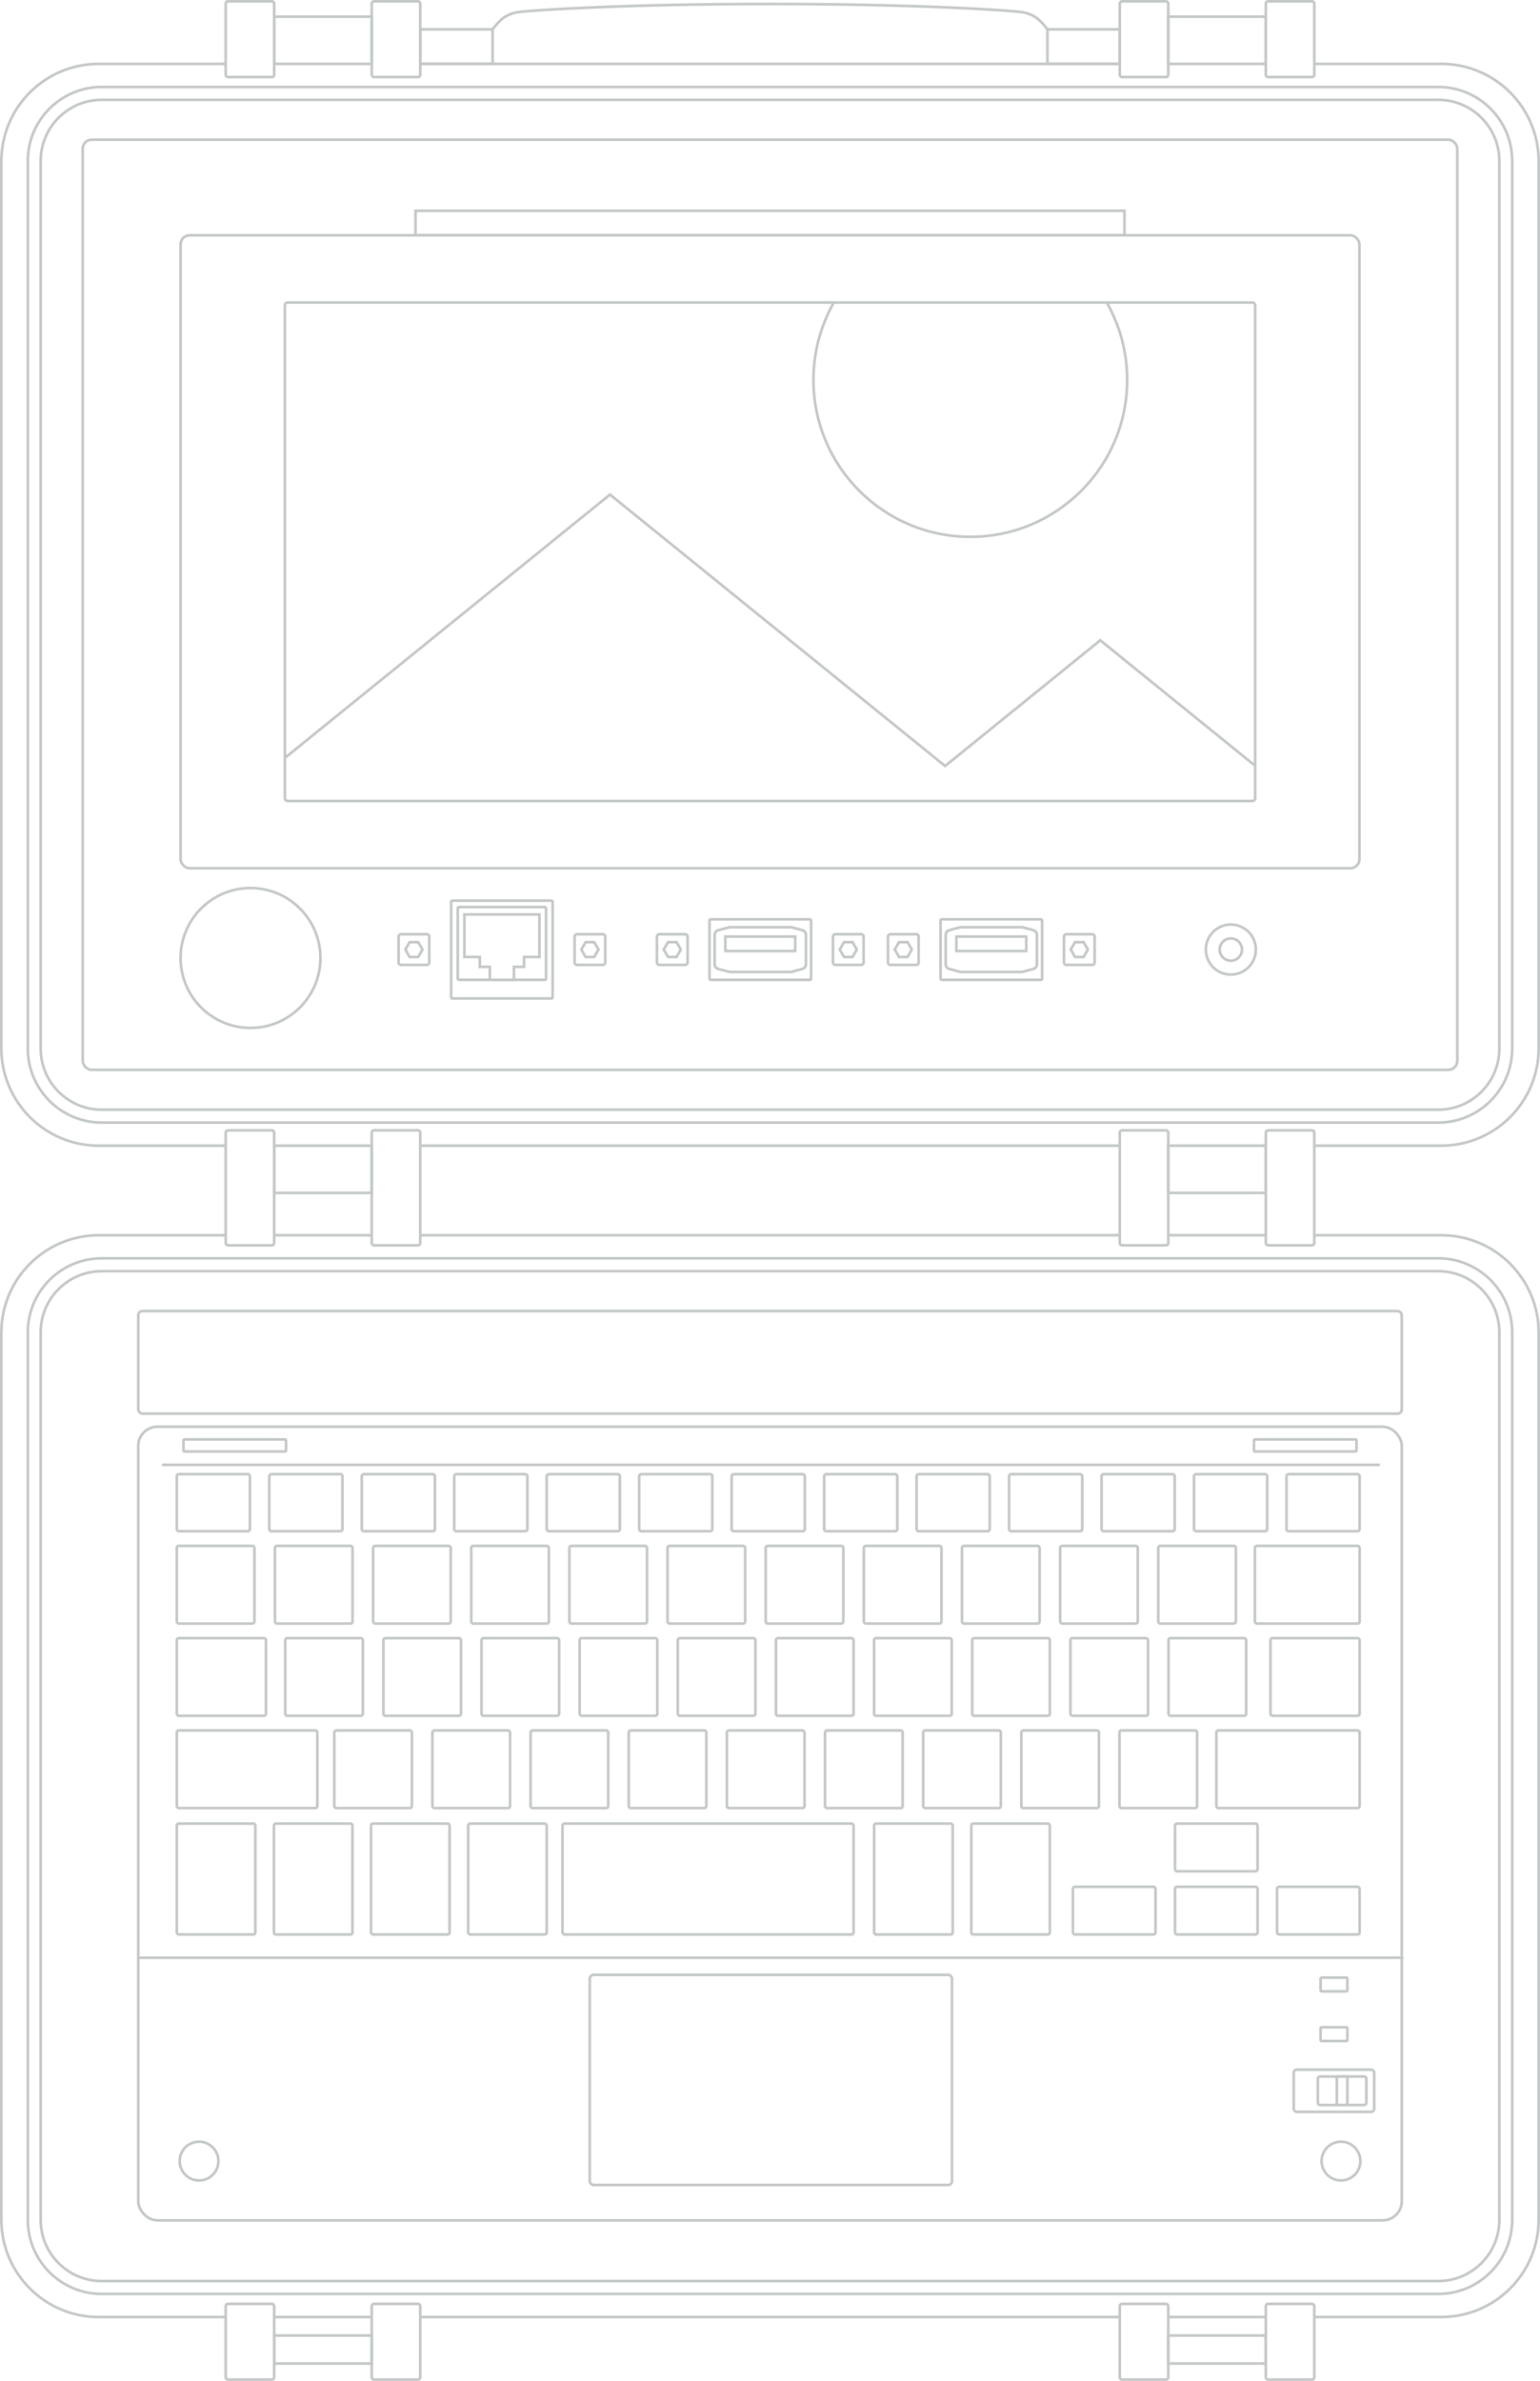 <?xml version="1.0" encoding="UTF-8"?>
<svg id="b" data-name="Layer 2" xmlns="http://www.w3.org/2000/svg" width="582.99" height="901.04" viewBox="0 0 582.99 901.04">
  <defs>
    <style>
      .d {
        fill: none;
        stroke: #899090;
        stroke-miterlimit: 10;
      }

      .e {
        opacity: .5;
      }
    </style>
  </defs>
  <g id="c" data-name="Layer 1">
    <g class="e">
      <g>
        <path class="d" d="M85.44,433.58h-48.03c-20.39,0-36.91-16.53-36.91-36.91V61.08C.5,40.69,17.03,24.17,37.41,24.17h48.03"/>
        <line class="d" x1="423.9" y1="433.58" x2="159.1" y2="433.58"/>
        <path class="d" d="M497.55,24.17h48.03c20.39,0,36.91,16.53,36.91,36.91v335.58c0,20.39-16.53,36.91-36.91,36.91h-48.03"/>
        <line class="d" x1="159.1" y1="24.17" x2="423.9" y2="24.17"/>
        <path class="d" d="M544.48,424.83H38.51c-15.43,0-27.98-12.55-27.98-27.98V60.89c0-15.43,12.55-27.98,27.98-27.98h505.97c15.43,0,27.98,12.55,27.98,27.98v335.96c0,15.43-12.55,27.98-27.98,27.98ZM38.51,37.78c-12.74,0-23.11,10.37-23.11,23.11v335.96c0,12.74,10.37,23.11,23.11,23.11h505.97c12.74,0,23.11-10.37,23.11-23.11V60.89c0-12.74-10.37-23.11-23.11-23.11H38.51Z"/>
        <rect class="d" x="31.31" y="52.86" width="520.37" height="352.02" rx="3.41" ry="3.41"/>
        <rect class="d" x="68.37" y="89.04" width="446.26" height="239.54" rx="3.41" ry="3.41"/>
        <rect class="d" x="157.3" y="79.77" width="268.38" height="9.26"/>
        <circle class="d" cx="94.83" cy="362.54" r="26.47"/>
        <rect class="d" x="85.44" y=".5" width="18.36" height="28.66" rx=".83" ry=".83"/>
        <rect class="d" x="140.73" y=".5" width="18.36" height="28.66" rx=".83" ry=".83"/>
        <rect class="d" x="159.1" y="11.11" width="27.38" height="13.06"/>
        <path class="d" d="M186.47,11.11c2.19-2.8,4.55-5.85,9.98-6.56s40.29-3.05,95.04-3.05"/>
        <rect class="d" x="479.19" y=".5" width="18.36" height="28.66" rx=".83" ry=".83"/>
        <rect class="d" x="423.9" y=".5" width="18.36" height="28.66" rx=".83" ry=".83"/>
        <rect class="d" x="396.52" y="11.11" width="27.38" height="13.06"/>
        <path class="d" d="M396.52,11.11c-2.19-2.8-4.55-5.85-9.98-6.56-5.43-.7-40.29-3.05-95.04-3.05"/>
        <rect class="d" x="103.8" y="6.31" width="36.93" height="17.86"/>
        <rect class="d" x="442.26" y="6.31" width="36.93" height="17.86"/>
        <path class="d" d="M497.55,467.46h48.03c20.39,0,36.91,16.53,36.91,36.91v335.58c0,20.39-16.53,36.91-36.91,36.91h-48.03"/>
        <line class="d" x1="442.26" y1="467.46" x2="479.19" y2="467.46"/>
        <line class="d" x1="159.1" y1="467.46" x2="423.9" y2="467.46"/>
        <line class="d" x1="103.8" y1="467.46" x2="140.73" y2="467.46"/>
        <path class="d" d="M85.44,876.87h-48.03c-20.39,0-36.91-16.53-36.91-36.91v-335.58c0-20.39,16.53-36.91,36.91-36.91h48.03"/>
        <line class="d" x1="423.9" y1="876.87" x2="159.1" y2="876.87"/>
        <path class="d" d="M38.51,476.2h505.97c15.43,0,27.98,12.55,27.98,27.98v335.96c0,15.43-12.55,27.98-27.98,27.98H38.51c-15.43,0-27.98-12.55-27.98-27.98v-335.96c0-15.43,12.55-27.98,27.98-27.98ZM544.48,863.25c12.74,0,23.11-10.37,23.11-23.11v-335.96c0-12.74-10.37-23.11-23.11-23.11H38.51c-12.74,0-23.11,10.37-23.11,23.11v335.96c0,12.74,10.37,23.11,23.11,23.11h505.97Z"/>
        <rect class="d" x="52.34" y="539.93" width="478.32" height="300.35" rx="7.24" ry="7.24"/>
        <rect class="d" x="479.19" y="871.88" width="18.36" height="28.66" rx=".83" ry=".83"/>
        <rect class="d" x="423.9" y="871.88" width="18.36" height="28.66" rx=".83" ry=".83"/>
        <rect class="d" x="85.44" y="871.88" width="18.36" height="28.66" rx=".83" ry=".83"/>
        <rect class="d" x="140.73" y="871.88" width="18.36" height="28.66" rx=".83" ry=".83"/>
        <rect class="d" x="442.26" y="883.87" width="36.93" height="10.57"/>
        <rect class="d" x="103.8" y="883.87" width="36.93" height="10.57"/>
        <rect class="d" x="85.44" y="427.77" width="18.36" height="43.51" rx=".83" ry=".83"/>
        <rect class="d" x="140.73" y="427.77" width="18.36" height="43.51" rx=".83" ry=".83"/>
        <rect class="d" x="479.19" y="427.77" width="18.36" height="43.51" rx=".83" ry=".83"/>
        <rect class="d" x="423.9" y="427.77" width="18.36" height="43.51" rx=".83" ry=".83"/>
        <rect class="d" x="103.8" y="433.58" width="36.93" height="17.86"/>
        <rect class="d" x="442.26" y="433.58" width="36.93" height="17.86"/>
        <rect class="d" x="268.6" y="347.9" width="38.44" height="22.91" rx=".45" ry=".45"/>
        <rect class="d" x="170.78" y="340.84" width="38.44" height="37.03" rx=".45" ry=".45"/>
        <g>
          <g>
            <rect class="d" x="248.7" y="353.55" width="11.6" height="11.6" rx=".86" ry=".86"/>
            <polygon class="d" points="256.12 356.55 252.88 356.55 251.26 359.35 252.88 362.16 256.12 362.16 257.74 359.35 256.12 356.55"/>
          </g>
          <g>
            <rect class="d" x="315.33" y="353.55" width="11.6" height="11.6" rx=".86" ry=".86"/>
            <polygon class="d" points="322.75 356.55 319.51 356.55 317.89 359.35 319.51 362.16 322.75 362.16 324.37 359.35 322.75 356.55"/>
          </g>
        </g>
        <g>
          <g>
            <rect class="d" x="150.89" y="353.55" width="11.6" height="11.6" rx=".86" ry=".86"/>
            <polygon class="d" points="158.31 356.55 155.07 356.55 153.45 359.35 155.07 362.16 158.31 362.16 159.93 359.35 158.31 356.55"/>
          </g>
          <g>
            <rect class="d" x="217.52" y="353.55" width="11.6" height="11.6" rx=".86" ry=".86"/>
            <polygon class="d" points="224.94 356.55 221.7 356.55 220.08 359.35 221.7 362.16 224.94 362.16 226.56 359.35 224.94 356.55"/>
          </g>
        </g>
        <circle class="d" cx="465.95" cy="359.35" r="9.47"/>
        <circle class="d" cx="465.95" cy="359.35" r="4.22"/>
        <path class="d" d="M299.23,367.83h-22.82c-.16,0-.31-.02-.46-.06l-4.09-1.1c-.78-.21-1.31-.91-1.31-1.72v-11.19c0-.8.54-1.51,1.31-1.72l4.09-1.1c.15-.04.31-.06.46-.06h22.82c.16,0,.31.02.46.06l4.09,1.1c.78.21,1.31.91,1.31,1.72v11.19c0,.8-.54,1.51-1.31,1.72l-4.09,1.1c-.15.04-.31.06-.46.06Z"/>
        <rect class="d" x="274.59" y="354.44" width="26.45" height="5.46"/>
        <rect class="d" x="356.06" y="347.9" width="38.44" height="22.91" rx=".45" ry=".45"/>
        <g>
          <g>
            <rect class="d" x="336.16" y="353.55" width="11.6" height="11.6" rx=".86" ry=".86"/>
            <polygon class="d" points="343.58 356.55 340.34 356.55 338.72 359.35 340.34 362.16 343.58 362.16 345.2 359.35 343.58 356.55"/>
          </g>
          <g>
            <rect class="d" x="402.79" y="353.55" width="11.6" height="11.6" rx=".86" ry=".86"/>
            <polygon class="d" points="410.21 356.55 406.97 356.55 405.35 359.35 406.97 362.16 410.21 362.16 411.83 359.35 410.21 356.55"/>
          </g>
        </g>
        <path class="d" d="M386.69,367.83h-22.82c-.16,0-.31-.02-.46-.06l-4.09-1.1c-.78-.21-1.31-.91-1.31-1.72v-11.19c0-.8.54-1.51,1.31-1.72l4.09-1.1c.15-.04.31-.06.46-.06h22.82c.16,0,.31.02.46.06l4.09,1.1c.78.21,1.31.91,1.31,1.72v11.19c0,.8-.54,1.51-1.31,1.72l-4.09,1.1c-.15.04-.31.06-.46.06Z"/>
        <rect class="d" x="362.05" y="354.44" width="26.45" height="5.46"/>
        <rect class="d" x="173.3" y="343.26" width="33.42" height="27.55" rx=".45" ry=".45"/>
        <polygon class="d" points="204.21 346.07 175.8 346.07 175.8 362.16 181.62 362.16 181.62 365.89 185.44 365.89 185.44 370.81 194.57 370.81 194.57 365.89 198.39 365.89 198.39 362.16 204.21 362.16 204.21 346.07"/>
        <rect class="d" x="107.84" y="114.48" width="367.32" height="188.64" rx="1.02" ry="1.02"/>
        <line class="d" x1="103.8" y1="876.87" x2="140.73" y2="876.87"/>
        <line class="d" x1="442.26" y1="876.87" x2="479.19" y2="876.87"/>
        <rect class="d" x="52.34" y="496.15" width="478.32" height="38.84" rx="1.59" ry="1.59"/>
        <line class="d" x1="61.32" y1="554.36" x2="522.35" y2="554.36"/>
        <line class="d" x1="531.33" y1="740.9" x2="52.34" y2="740.9"/>
        <g>
          <rect class="d" x="69.45" y="544.74" width="38.83" height="4.56" rx=".34" ry=".34"/>
          <rect class="d" x="474.71" y="544.74" width="38.83" height="4.56" rx=".34" ry=".34"/>
        </g>
        <rect class="d" x="223.27" y="747.37" width="137.12" height="79.51" rx="1.42" ry="1.42"/>
        <g>
          <circle class="d" cx="75.35" cy="817.84" r="7.34"/>
          <circle class="d" cx="507.65" cy="817.84" r="7.34"/>
        </g>
        <rect class="d" x="489.76" y="783.24" width="30.47" height="15.98" rx="1.19" ry="1.19"/>
        <rect class="d" x="498.9" y="785.84" width="18.36" height="10.78" rx=".8" ry=".8"/>
        <rect class="d" x="506.09" y="785.84" width="3.97" height="10.78"/>
        <rect class="d" x="499.92" y="767.19" width="10.15" height="5.21" rx=".39" ry=".39"/>
        <rect class="d" x="499.92" y="748.4" width="10.15" height="5.21" rx=".39" ry=".39"/>
        <rect class="d" x="66.93" y="557.89" width="27.69" height="21.58" rx=".75" ry=".75"/>
        <rect class="d" x="66.93" y="585.02" width="29.39" height="29.39" rx=".75" ry=".75"/>
        <rect class="d" x="104.09" y="585.02" width="29.39" height="29.39" rx=".75" ry=".75"/>
        <rect class="d" x="141.24" y="585.02" width="29.39" height="29.39" rx=".75" ry=".75"/>
        <rect class="d" x="178.4" y="585.02" width="29.39" height="29.39" rx=".75" ry=".75"/>
        <rect class="d" x="215.55" y="585.02" width="29.39" height="29.39" rx=".75" ry=".75"/>
        <rect class="d" x="252.71" y="585.02" width="29.39" height="29.39" rx=".75" ry=".75"/>
        <rect class="d" x="289.86" y="585.02" width="29.39" height="29.39" rx=".75" ry=".75"/>
        <rect class="d" x="327.02" y="585.02" width="29.39" height="29.39" rx=".75" ry=".75"/>
        <rect class="d" x="364.17" y="585.02" width="29.39" height="29.39" rx=".75" ry=".75"/>
        <rect class="d" x="401.33" y="585.02" width="29.39" height="29.39" rx=".75" ry=".75"/>
        <rect class="d" x="438.48" y="585.02" width="29.39" height="29.39" rx=".75" ry=".75"/>
        <rect class="d" x="107.97" y="619.94" width="29.39" height="29.39" rx=".75" ry=".75"/>
        <rect class="d" x="145.13" y="619.94" width="29.39" height="29.39" rx=".75" ry=".75"/>
        <rect class="d" x="182.28" y="619.94" width="29.39" height="29.39" rx=".75" ry=".75"/>
        <rect class="d" x="219.44" y="619.94" width="29.39" height="29.39" rx=".75" ry=".75"/>
        <rect class="d" x="256.59" y="619.94" width="29.39" height="29.39" rx=".75" ry=".75"/>
        <rect class="d" x="293.75" y="619.94" width="29.39" height="29.39" rx=".75" ry=".75"/>
        <rect class="d" x="330.9" y="619.94" width="29.39" height="29.39" rx=".75" ry=".75"/>
        <rect class="d" x="368.05" y="619.94" width="29.39" height="29.39" rx=".75" ry=".75"/>
        <rect class="d" x="405.21" y="619.94" width="29.39" height="29.39" rx=".75" ry=".75"/>
        <rect class="d" x="126.55" y="654.87" width="29.39" height="29.39" rx=".75" ry=".75"/>
        <rect class="d" x="163.7" y="654.87" width="29.39" height="29.39" rx=".75" ry=".75"/>
        <rect class="d" x="177.23" y="690.11" width="29.74" height="41.98" rx=".75" ry=".75"/>
        <rect class="d" x="140.46" y="690.11" width="29.74" height="41.98" rx=".75" ry=".75"/>
        <rect class="d" x="367.69" y="690.11" width="29.74" height="41.98" rx=".75" ry=".75"/>
        <rect class="d" x="330.92" y="690.11" width="29.74" height="41.98" rx=".75" ry=".75"/>
        <rect class="d" x="103.7" y="690.11" width="29.74" height="41.98" rx=".75" ry=".75"/>
        <rect class="d" x="66.93" y="690.11" width="29.74" height="41.98" rx=".75" ry=".75"/>
        <rect class="d" x="200.86" y="654.87" width="29.39" height="29.39" rx=".75" ry=".75"/>
        <rect class="d" x="238.01" y="654.87" width="29.39" height="29.39" rx=".75" ry=".75"/>
        <rect class="d" x="212.93" y="690.11" width="110.21" height="41.98" rx=".75" ry=".75"/>
        <rect class="d" x="275.17" y="654.87" width="29.39" height="29.39" rx=".75" ry=".75"/>
        <rect class="d" x="312.32" y="654.87" width="29.39" height="29.39" rx=".75" ry=".75"/>
        <rect class="d" x="349.48" y="654.87" width="29.39" height="29.39" rx=".75" ry=".75"/>
        <rect class="d" x="386.63" y="654.87" width="29.39" height="29.39" rx=".75" ry=".75"/>
        <g>
          <rect class="d" x="444.82" y="690.12" width="31.26" height="18.05" rx=".75" ry=".75"/>
          <rect class="d" x="444.82" y="714.04" width="31.26" height="18.05" rx=".75" ry=".75"/>
        </g>
        <g>
          <rect class="d" x="406.18" y="714.04" width="31.26" height="18.05" rx=".75" ry=".75"/>
          <rect class="d" x="483.45" y="714.04" width="31.26" height="18.05" rx=".75" ry=".75"/>
        </g>
        <rect class="d" x="423.79" y="654.87" width="29.39" height="29.39" rx=".75" ry=".75"/>
        <rect class="d" x="442.36" y="619.94" width="29.39" height="29.39" rx=".75" ry=".75"/>
        <rect class="d" x="475.06" y="585.02" width="39.65" height="29.39" rx=".75" ry=".75"/>
        <rect class="d" x="480.96" y="619.94" width="33.75" height="29.39" rx=".75" ry=".75"/>
        <rect class="d" x="66.93" y="619.94" width="33.75" height="29.39" rx=".75" ry=".75"/>
        <rect class="d" x="66.93" y="654.87" width="53.21" height="29.39" rx=".75" ry=".75"/>
        <rect class="d" x="460.48" y="654.87" width="54.24" height="29.39" rx=".75" ry=".75"/>
        <rect class="d" x="101.94" y="557.89" width="27.69" height="21.58" rx=".75" ry=".75"/>
        <rect class="d" x="136.95" y="557.89" width="27.69" height="21.58" rx=".75" ry=".75"/>
        <rect class="d" x="171.96" y="557.89" width="27.69" height="21.58" rx=".75" ry=".75"/>
        <rect class="d" x="206.96" y="557.89" width="27.69" height="21.58" rx=".75" ry=".75"/>
        <rect class="d" x="241.97" y="557.89" width="27.69" height="21.58" rx=".75" ry=".75"/>
        <rect class="d" x="276.98" y="557.89" width="27.69" height="21.58" rx=".75" ry=".75"/>
        <rect class="d" x="311.99" y="557.89" width="27.69" height="21.58" rx=".75" ry=".75"/>
        <rect class="d" x="346.99" y="557.89" width="27.69" height="21.58" rx=".75" ry=".75"/>
        <rect class="d" x="382" y="557.89" width="27.69" height="21.58" rx=".75" ry=".75"/>
        <rect class="d" x="417.01" y="557.89" width="27.69" height="21.58" rx=".75" ry=".75"/>
        <rect class="d" x="452.02" y="557.89" width="27.69" height="21.58" rx=".75" ry=".75"/>
        <rect class="d" x="487.02" y="557.89" width="27.69" height="21.58" rx=".75" ry=".75"/>
        <polyline class="d" points="107.84 286.83 230.92 187.17 357.78 289.89 416.52 242.32 474.71 289.44"/>
        <path class="d" d="M418.98,114.48c4.91,8.65,7.72,18.65,7.72,29.3,0,32.79-26.58,59.38-59.38,59.38s-59.38-26.58-59.38-59.38c0-10.66,2.81-20.65,7.72-29.3"/>
      </g>
    </g>
  </g>
</svg>